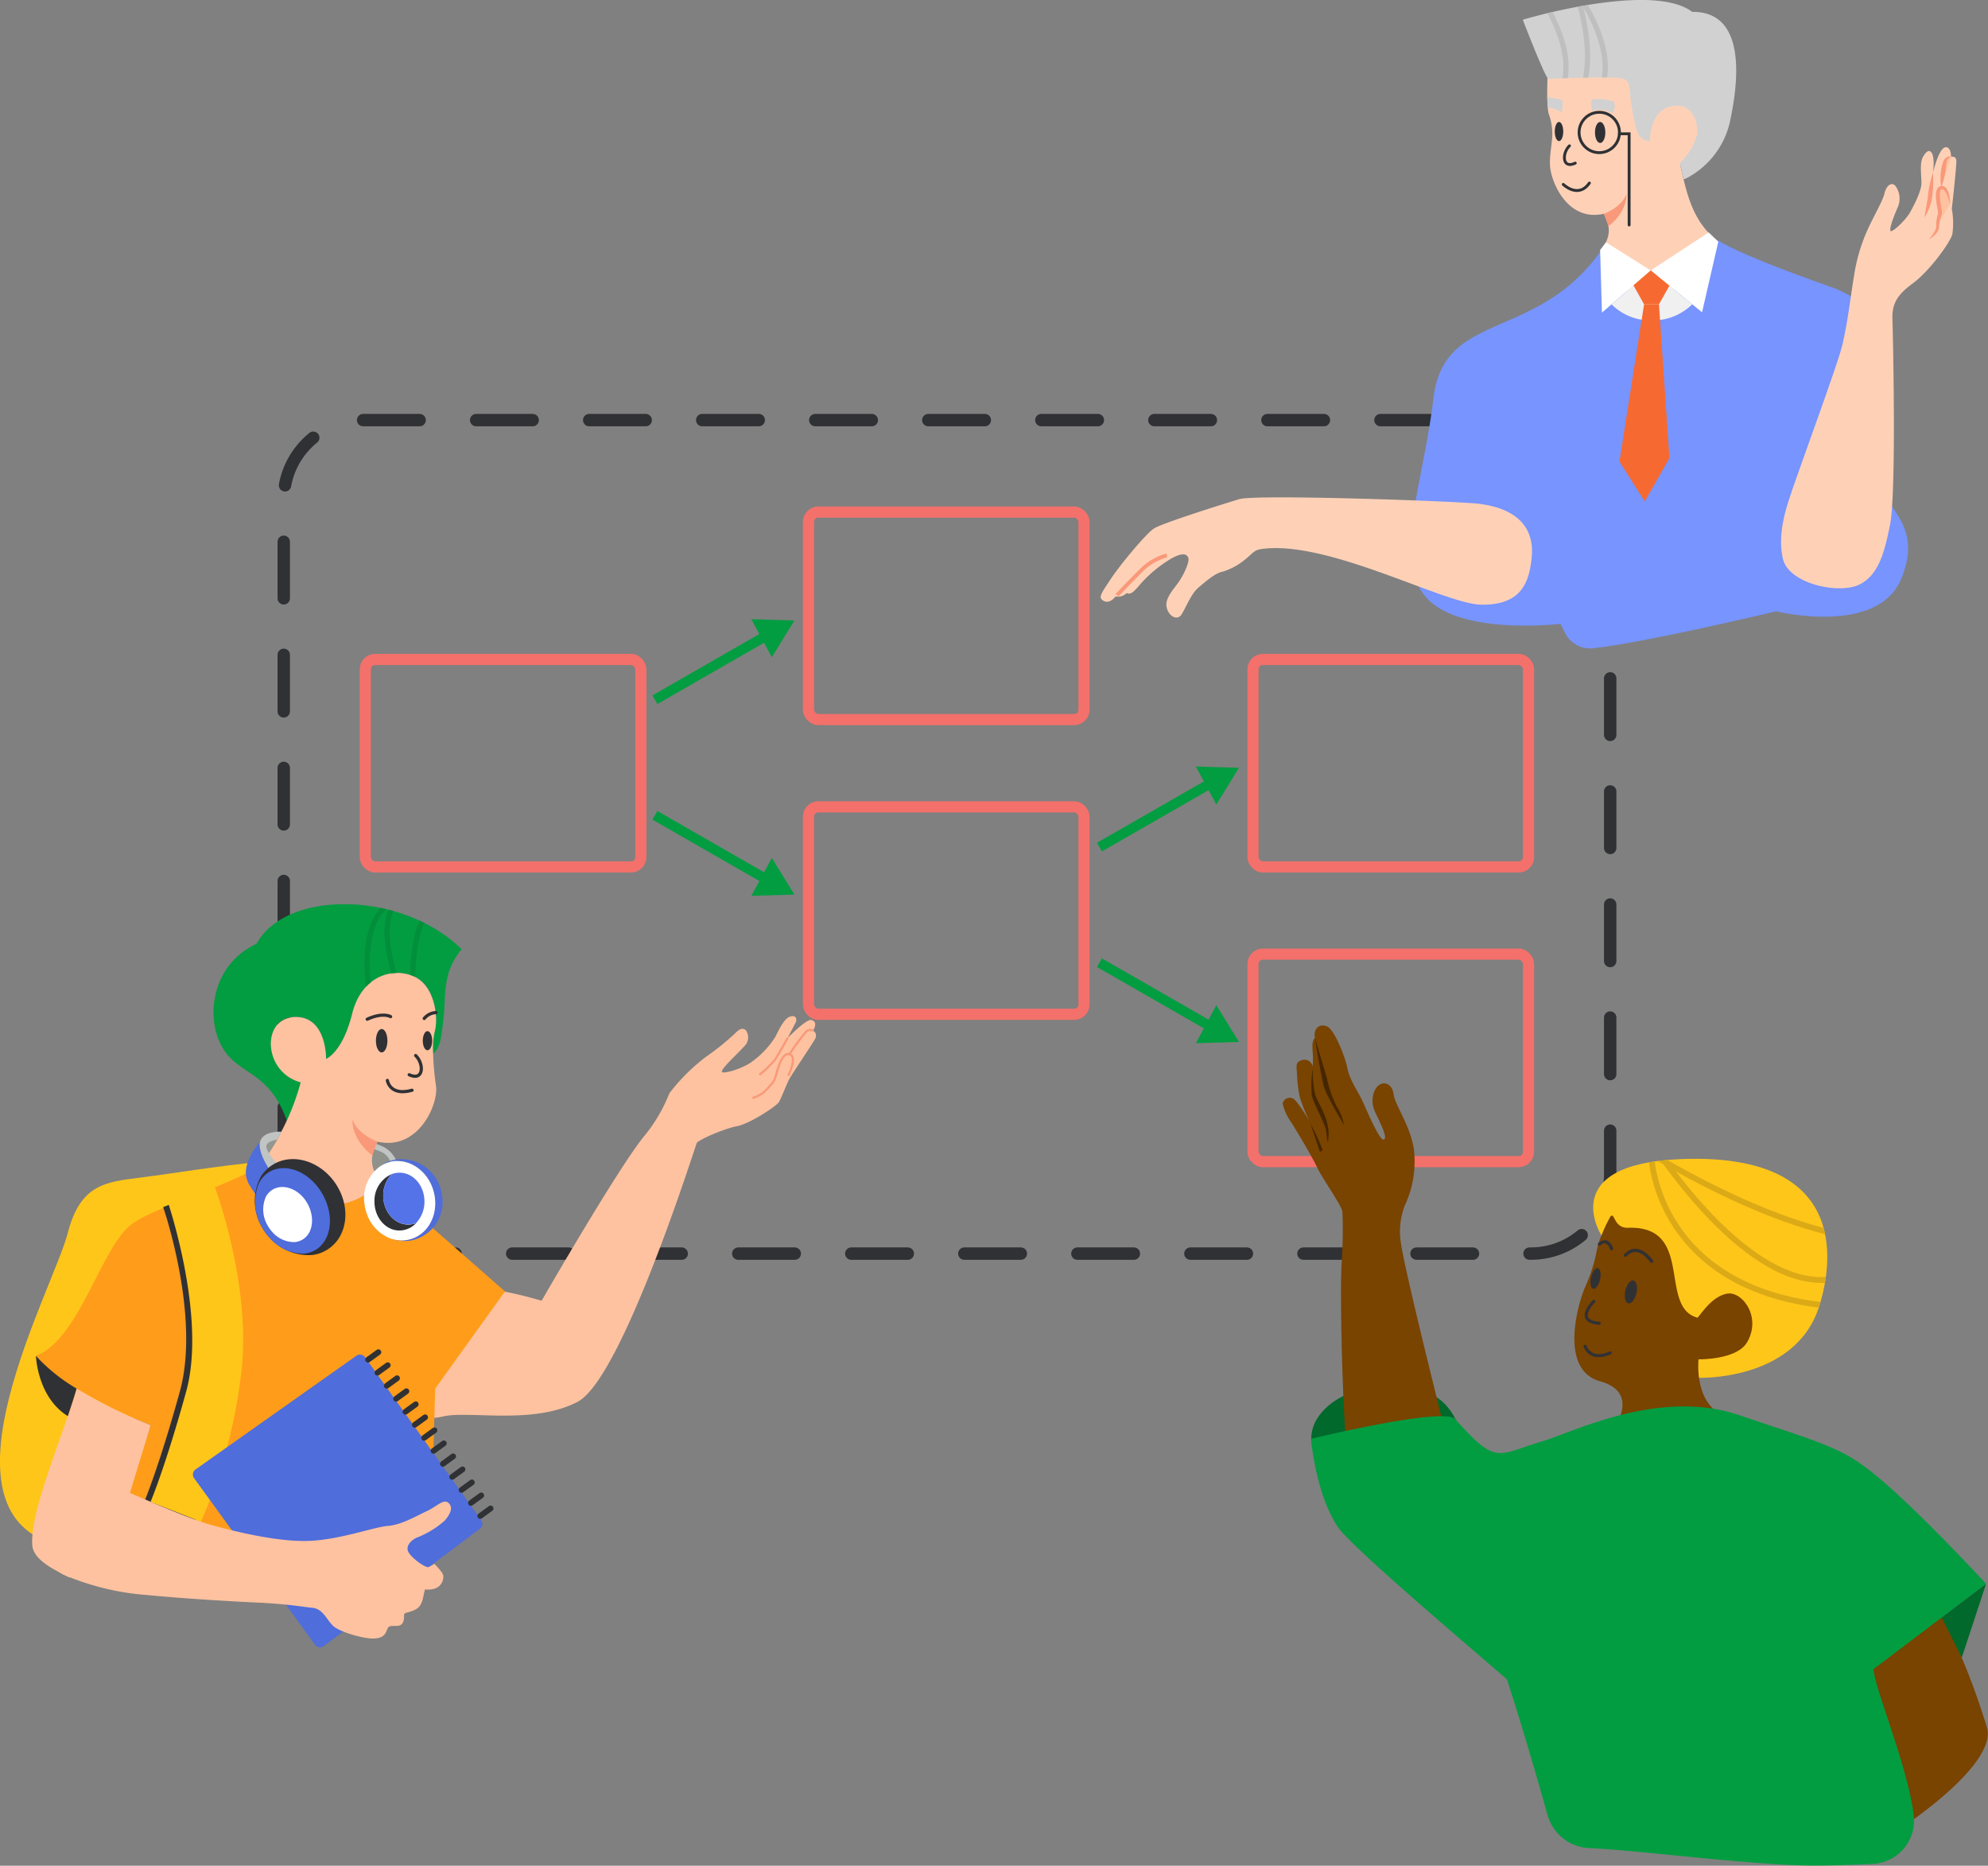 <svg xmlns="http://www.w3.org/2000/svg" xmlns:xlink="http://www.w3.org/1999/xlink" viewBox="0 0 380.23 356.76"><rect x="0" y="0" width="380.23" height="356.76" fill="#808080" stroke="none"/><defs><style>.cls-1,.cls-13,.cls-18,.cls-2,.cls-21,.cls-22,.cls-24,.cls-30,.cls-33,.cls-35,.cls-37,.cls-4,.cls-6,.cls-7{fill:none;}.cls-13,.cls-18,.cls-2,.cls-21,.cls-22,.cls-30{stroke:#303134;stroke-linecap:round;}.cls-13,.cls-18,.cls-2,.cls-21,.cls-22,.cls-24,.cls-30,.cls-33,.cls-35,.cls-37,.cls-4,.cls-6,.cls-7{stroke-miterlimit:10;}.cls-2{stroke-width:2.37px;stroke-dasharray:10.81 10.81;}.cls-3{fill:#fec2a0;}.cls-33,.cls-4{stroke:#f99979;}.cls-4{stroke-width:0.42px;}.cls-5{fill:#794300;}.cls-6{stroke:#f4706b;stroke-width:2.13px;}.cls-7{stroke:#029d41;stroke-width:1.9px;}.cls-8{fill:#029d41;}.cls-9{fill:#c0c4c3;}.cls-10{fill:#8f918b;}.cls-11{fill:#ffc61a;}.cls-12{fill:#ff9c1a;}.cls-13{stroke-width:0.61px;}.cls-14{fill:#303134;}.cls-15{fill:#f99979;}.cls-16{fill:#4f6ddb;}.cls-17{fill:#949690;}.cls-18{stroke-width:1.1px;}.cls-19{fill:#fff;}.cls-20{fill:#5473e8;}.cls-21{stroke-width:0.58px;}.cls-22{stroke-width:0.61px;}.cls-23{clip-path:url(#clip-path);}.cls-24{stroke:#dbaa16;stroke-width:1.11px;}.cls-25{fill:#01692b;}.cls-26{fill:#452600;}.cls-27{fill:#7794ff;}.cls-28{fill:#fed1b7;}.cls-29{fill:#d1d1d1;}.cls-30{stroke-width:0.55px;}.cls-31{fill:#f0f0f0;}.cls-32{fill:#f66a31;}.cls-33{stroke-width:0.74px;}.cls-34{clip-path:url(#clip-path-2);}.cls-35{stroke:#bfbfbf;}.cls-36{clip-path:url(#clip-path-3);}.cls-37{stroke:#028f3b;}</style><clipPath id="clip-path" transform="translate(-20.5 -19.48)"><path class="cls-1" d="M326.8,255.71s-8.86-13.69,15.37-14.6c33.65-1.25,28.24,22,26.25,28.23-4.61,14.39-23.33,13.6-23.33,13.6Z"/></clipPath><clipPath id="clip-path-2" transform="translate(-20.5 -19.48)"><path class="cls-1" d="M344.16,21.75c-7.8-5.88-32.41,1.5-32.41,1.5s3.77,9.83,4.84,11.33c0,0,12.91-.66,14.48,0A1.78,1.78,0,0,1,332.12,36s.41,4.16.8,5.74c.59,2.4.56,4.35,3.12,4.78,0,0-.14-7.08,5.51-6.81,2.53.12,3.75,2.82,3.53,5.52a12,12,0,0,1-3.3,5.42l.73,3.07a1.06,1.06,0,0,0,.45-.11,16.17,16.17,0,0,0,8.33-10.5C352.83,36.22,355,21.63,344.16,21.75Z"/></clipPath><clipPath id="clip-path-3" transform="translate(-20.5 -19.48)"><path class="cls-1" d="M103.35,221a15.5,15.5,0,0,1,.31-4.38c.65-2.13.22-8.43-3.73-10.34s-10.24-.43-12.06,7-5,8.64-5,8.64.16-8.32-6.13-8-5.86,10.56,1.28,12.48a18.34,18.34,0,0,1-2.67,7.33c-3.75-10.48-10.31-8.31-13.13-15.67-2.15-5.62-.62-14.42,7.35-18.12,5.73-10.45,28-10.06,39.22,1.05-3.84,4.65-2.92,8.92-3.48,13.33C104.85,218.29,104.72,219.63,103.35,221Z"/></clipPath></defs><title>Developing Learning Pathways_light_mode</title><g id="Слой_4" data-name="Слой 4"><rect class="cls-2" x="54.27" y="80.33" width="253.7" height="159.38" rx="15.18" ry="15.18"/></g><g id="Слой_2" data-name="Слой 2"><path class="cls-3" d="M176,216.59c.57-1,.64-1.81-.31-2.07s-4.54,3.44-4.54,3.44l1.55-3c.22-.43.18-1.44-1-1.12s-2.09,2.28-2.9,3.89a16.77,16.77,0,0,1-4.24,4.58c-1.71,1.43-5.91,2.69-6,2.08s3.1-3.51,4.24-4.79a2.35,2.35,0,0,0,.37-3.1c-.46-.4-1-.57-2.12.62a48.78,48.78,0,0,1-5.37,4.33,36.49,36.49,0,0,0-7.16,7.09,30,30,0,0,1-4.66,8c-4.81,5.69-19.77,31.66-19.77,31.66s-13.26-4-15.22-1.63c-10.6,12.51-13.32,26.08-3.7,23.77,5-1.2,17.24,1.68,25.82-2.82s22.64-49.38,22.8-49.54c.77-.76,5.33-2.72,7.69-3.16s7.51-3.79,8-4.62,1.46-3.42,2-4.42,4.54-6.89,4.93-7.67S176.39,216.72,176,216.59Z" transform="translate(-20.5 -19.48)"/><path class="cls-4" d="M165.73,225a18.31,18.31,0,0,0,3.13-3.08c.76-1.22,2.31-4,2.31-4" transform="translate(-20.5 -19.48)"/><path class="cls-4" d="M176,216.59s-.54-.49-1.3.14a39.41,39.41,0,0,0-3.15,4.27" transform="translate(-20.5 -19.48)"/><path class="cls-4" d="M164.42,229.44a6.23,6.23,0,0,0,2.87-1.79c.86-1.06,1.23-1.13,1.63-2.56s1.22-4.56,2.67-4-.33,4.1-.33,4.1" transform="translate(-20.5 -19.48)"/><path class="cls-5" d="M391.7,328.35s4.23,6.58,8.8,21.34a4.82,4.82,0,0,1,0,2.74c-2.46,8.61-21.56,20-21.56,20l-4.26-35.86Z" transform="translate(-20.5 -19.48)"/><rect class="cls-6" x="69.87" y="126.1" width="52.7" height="39.67" rx="1.87" ry="1.87"/><rect class="cls-6" x="154.63" y="97.92" width="52.7" height="39.67" rx="1.87" ry="1.87"/><line class="cls-7" x1="125.26" y1="133.8" x2="149.17" y2="120.07"/><polygon class="cls-8" points="145.66 122.03 147.62 125.67 149.78 122.15 151.95 118.64 147.82 118.52 143.7 118.4 145.66 122.03"/><line class="cls-7" x1="125.26" y1="155.9" x2="149.17" y2="169.63"/><polygon class="cls-8" points="145.66 167.67 147.62 164.04 149.78 167.55 151.95 171.06 147.82 171.18 143.7 171.3 145.66 167.67"/><rect class="cls-6" x="154.63" y="154.28" width="52.7" height="39.67" rx="1.87" ry="1.87"/><rect class="cls-6" x="239.65" y="126.1" width="52.7" height="39.67" rx="1.87" ry="1.87"/><line class="cls-7" x1="210.28" y1="161.98" x2="234.2" y2="148.25"/><polygon class="cls-8" points="230.68 150.21 232.64 153.84 234.81 150.33 236.97 146.81 232.85 146.69 228.72 146.57 230.68 150.21"/><line class="cls-7" x1="210.28" y1="184.08" x2="234.2" y2="197.81"/><polygon class="cls-8" points="230.68 195.85 232.64 192.21 234.81 195.73 236.97 199.24 232.85 199.36 228.72 199.48 230.68 195.85"/><rect class="cls-6" x="239.65" y="182.45" width="52.7" height="39.67" rx="1.87" ry="1.87"/><path class="cls-9" d="M90.94,237.69s2,.66,2.73,1a5.38,5.38,0,0,1,2.72,2.95c.83,1.89-.18,5.13-.18,5.13l-2.09-1.88Z" transform="translate(-20.5 -19.48)"/><path class="cls-10" d="M93.67,239.86c.55.3,2.63,1.76,1.31,5.23a51.29,51.29,0,0,0-5-1.36l2.08-4.52A13.7,13.7,0,0,1,93.67,239.86Z" transform="translate(-20.5 -19.48)"/><path class="cls-11" d="M70.86,241.58S36,314.89,30.94,314.75c-23.59-6.83-.24-48.79,2.52-59.49,2.4-9.29,7.17-9.77,13.92-10.61C53.83,243.84,61.38,242.51,70.86,241.58Z" transform="translate(-20.5 -19.48)"/><path class="cls-8" d="M103.35,221a15.5,15.5,0,0,1,.31-4.38c.65-2.13.22-8.43-3.73-10.34s-10.24-.43-12.06,7-5,8.64-5,8.64.16-8.32-6.13-8-5.86,10.56,1.28,12.48a18.34,18.34,0,0,1-2.67,7.33c-3.75-10.48-10.31-8.31-13.13-15.67-2.15-5.62-.62-14.42,7.35-18.12,5.73-10.45,28-10.06,39.22,1.05-3.84,4.65-2.92,8.92-3.48,13.33C104.85,218.29,104.72,219.63,103.35,221Z" transform="translate(-20.5 -19.48)"/><path class="cls-3" d="M92.68,237.78c-.63,1.77-2.24,3.73.53,7.68-3.74,3.94-9.4,17.05-9.4,17.05l-13-20.93c.44-.64.88-1.29,1.31-2a45.65,45.65,0,0,0,5.89-13.14,7.61,7.61,0,0,1-5.54-5.85c-.67-3.18.75-6.44,4.26-6.62,6.29-.32,6.13,8,6.13,8s3.15-1.18,5-8.64,8.11-9,12.06-7,4.38,8.21,3.73,10.34a15.5,15.5,0,0,0-.31,4.38,52.18,52.18,0,0,0,.55,6.07C104.41,230.53,100.57,239.59,92.68,237.78Z" transform="translate(-20.5 -19.48)"/><path class="cls-12" d="M117.08,266.42,103.74,285l-.92,30.89s-59.79,4.37-62,2.58a3.91,3.91,0,0,1,.12-.69c1-4.27,7.67-23.71,8.35-25.64l0-.08,0-.07h0a95.49,95.49,0,0,1-14.16-7,33,33,0,0,1-7.78-6.25c8.36-3.14,12.35-20.58,18.3-25.15,4.58-3.51,22.84-8.72,25.18-12l1.37,2.23a13.11,13.11,0,0,0,20.87,1.78l.12-.12a1.05,1.05,0,0,0,.22.31C98.8,250.32,117.08,266.42,117.08,266.42Z" transform="translate(-20.5 -19.48)"/><path class="cls-13" d="M95.21,213.88s-1.4-.91-4.48.49" transform="translate(-20.5 -19.48)"/><path class="cls-13" d="M101.64,214.23a3.08,3.08,0,0,1,2.26-1.13" transform="translate(-20.5 -19.48)"/><ellipse class="cls-14" cx="73" cy="199" rx="1.1" ry="2.24"/><ellipse class="cls-14" cx="81.76" cy="199" rx="0.9" ry="1.83"/><path class="cls-13" d="M100,221.31c1.61,1.53,1.61,5-1.24,3.68" transform="translate(-20.5 -19.48)"/><path class="cls-13" d="M94.59,226.07s.44,3.08,4.72,1.88" transform="translate(-20.5 -19.48)"/><path class="cls-15" d="M92.68,237.78s-3.68-1.28-4.8-4.24c0,4.24,3.84,6.88,3.84,6.88Z" transform="translate(-20.5 -19.48)"/><path class="cls-3" d="M49.31,292a95.49,95.49,0,0,1-14.16-7c-2.47,8.73-9,23.44-8.47,30,.23,2.73,4.09,4.63,7.16,6.14,1.67-2.24,5.66-3.14,7.1-3.4l.53-.08,7.81-25.56,0-.08a.39.39,0,0,1,0-.07Z" transform="translate(-20.5 -19.48)"/><path class="cls-16" d="M70.27,237.69l2.35,4.06,2.75,2.66-3.52,7.5s-2.09-3.53-2.87-4.65c-1.21-1.73-2.57-3.55,0-7.75C69.31,239,70.27,237.69,70.27,237.69Z" transform="translate(-20.5 -19.48)"/><path class="cls-17" d="M70.27,237.69a7.3,7.3,0,0,1,3.65-1c-.48,1-2,3.33-2,3.33Z" transform="translate(-20.5 -19.48)"/><path class="cls-9" d="M71.44,238.67c0-1,2.1-1.29,2.1-1.29l.79-1.49s-3.32-.27-4.06,1.79c0,0-1,2.12,3.19,7.4a7.79,7.79,0,0,1,1.91-1.66C73.58,242.55,71.43,239.66,71.44,238.67Z" transform="translate(-20.5 -19.48)"/><path class="cls-14" d="M51.71,250.3s7.19,20.77,3.19,35.25-6.81,21.1-6.81,21.1l9.62,3.8a98.84,98.84,0,0,0,7.9-30.22c1.41-16.49-5.1-33.43-5.1-33.43Z" transform="translate(-20.5 -19.48)"/><path class="cls-11" d="M52.46,248.88s7.65,22.2,3.65,36.68-6.81,21.1-6.81,21.1l9.62,3.8a98.84,98.84,0,0,0,7.9-30.22c1.41-16.49-5.45-34.4-5.45-34.4Z" transform="translate(-20.5 -19.48)"/><path class="cls-16" d="M82.44,334.24l29.85-22.45a1.19,1.19,0,0,0,.25-1.64L90.31,279a1.19,1.19,0,0,0-1.65-.28L57.9,300.46a1.19,1.19,0,0,0-.28,1.67L80.77,334A1.19,1.19,0,0,0,82.44,334.24Z" transform="translate(-20.5 -19.48)"/><line class="cls-18" x1="91.86" y1="289.87" x2="93.83" y2="288.44"/><line class="cls-18" x1="90.07" y1="287.38" x2="92.04" y2="285.95"/><line class="cls-18" x1="88.28" y1="284.89" x2="90.25" y2="283.46"/><line class="cls-18" x1="86.49" y1="282.4" x2="88.46" y2="280.97"/><line class="cls-18" x1="84.71" y1="279.91" x2="86.67" y2="278.48"/><line class="cls-18" x1="82.92" y1="277.42" x2="84.89" y2="275.99"/><line class="cls-18" x1="81.13" y1="274.93" x2="83.1" y2="273.5"/><line class="cls-18" x1="79.34" y1="272.44" x2="81.31" y2="271.01"/><line class="cls-18" x1="77.55" y1="269.95" x2="79.52" y2="268.52"/><line class="cls-18" x1="75.77" y1="267.46" x2="77.73" y2="266.03"/><line class="cls-18" x1="73.98" y1="264.97" x2="75.94" y2="263.54"/><line class="cls-18" x1="72.19" y1="262.48" x2="74.16" y2="261.05"/><line class="cls-18" x1="70.4" y1="259.99" x2="72.37" y2="258.56"/><path class="cls-3" d="M39.94,302.67c.43,0,15.46,6.9,21,8.42s13.52,3.38,19.32,3,11.8-2.62,14.42-2.83,5.38-1.87,7.45-2.83,3.24-2.48,4.21-1.51.07,2.28-.76,3.31a17.79,17.79,0,0,1-5.11,3.17c-.9.28-2.55,1.52-1.86,2.83s3.38,3.11,3.86,2.9a8.59,8.59,0,0,0,1.1-.62s1.73,1.66,1.73,2.35-.28,2.83-3.52,2.55c-.41,1.38-.35,3.11-1.86,3.86s-2.14.41-2.14,1.1,0,1.93-1.29,2-1.61-.21-2,.83-1,1.59-2.76,1.59-6.28-1.24-7.52-2.42-1.93-3.24-3.93-3.45-5.11-.76-10.49-1-14.9-.83-21.18-1.45a49.55,49.55,0,0,1-16-3.91C27.86,318.43,26.55,301.57,39.94,302.67Z" transform="translate(-20.5 -19.48)"/><path class="cls-14" d="M27.37,278.74s.25,7.9,6.1,11.52c.67-2,1.23-3.7,1.68-5.27A33.7,33.7,0,0,1,27.37,278.74Z" transform="translate(-20.5 -19.48)"/><path class="cls-16" d="M99,256.7a7.26,7.26,0,0,1-3.42-.3,6.12,6.12,0,0,0,2.68.18c3.68-.57,6.07-4.41,5.33-8.57s-4.32-7.06-8-6.49a6.08,6.08,0,0,0-2.4.93,7,7,0,0,1,3.07-1.26A7.87,7.87,0,0,1,105,247.8,7.49,7.49,0,0,1,99,256.7Z" transform="translate(-20.5 -19.48)"/><path class="cls-19" d="M98.27,256.59a6.12,6.12,0,0,1-2.68-.18l-.09,0a7.66,7.66,0,0,1-4.73-4.54l-.13-.34a8.66,8.66,0,0,1-.37-1.4c0-.15-.05-.32-.06-.47a7.43,7.43,0,0,1,3-7.16,6.08,6.08,0,0,1,2.4-.93c3.68-.57,7.26,2.33,8,6.49S102,256,98.27,256.59Z" transform="translate(-20.5 -19.48)"/><path class="cls-14" d="M100.1,253.35a4.44,4.44,0,0,1-3.2,1.42c-2.64,0-4.78-2.47-4.78-5.53A5.53,5.53,0,0,1,95.39,244a5.91,5.91,0,0,0-1.59,4.11c0,3.05,2.14,5.53,4.79,5.53A4.22,4.22,0,0,0,100.1,253.35Z" transform="translate(-20.5 -19.48)"/><path class="cls-20" d="M101.68,249.23a5.91,5.91,0,0,1-1.59,4.11,4.22,4.22,0,0,1-1.51.28c-2.65,0-4.79-2.48-4.79-5.53A5.91,5.91,0,0,1,95.39,244a4.21,4.21,0,0,1,1.51-.28C99.54,243.7,101.68,246.18,101.68,249.23Z" transform="translate(-20.5 -19.48)"/><path class="cls-14" d="M83.2,258.37a7.13,7.13,0,0,1-3.07,1.1H80a10,10,0,0,1-7.56-2.94l-.31-.33A11.31,11.31,0,0,1,71,254.77c-.11-.16-.22-.34-.31-.51a9.89,9.89,0,0,1-.33-9.74,7.18,7.18,0,0,1,2.19-2.25c3.79-2.46,9.24-.85,12.18,3.6S87,255.91,83.2,258.37Z" transform="translate(-20.5 -19.48)"/><path class="cls-16" d="M81.08,258.34a5.15,5.15,0,0,1-2.48.86h-.09a8.58,8.58,0,0,1-6.3-2.87l-.27-.3a11.17,11.17,0,0,1-1-1.31c-.1-.15-.19-.31-.27-.46a9.43,9.43,0,0,1-.61-8.63,5.46,5.46,0,0,1,1.72-1.92c3-2,7.55-.43,10.11,3.61S84.1,256.3,81.08,258.34Z" transform="translate(-20.5 -19.48)"/><path class="cls-19" d="M78.5,256.42a3.49,3.49,0,0,1-1.63.57h-.06a5.56,5.56,0,0,1-4.12-1.81l-.17-.19a7,7,0,0,1-.63-.84l-.18-.3a6,6,0,0,1-.34-5.56,3.64,3.64,0,0,1,1.14-1.25c2-1.33,5-.32,6.61,2.26S80.5,255.09,78.5,256.42Z" transform="translate(-20.5 -19.48)"/><path class="cls-11" d="M326.8,255.71s-8.86-13.69,15.37-14.6c33.65-1.25,28.24,22,26.25,28.23-4.61,14.39-23.33,13.6-23.33,13.6Z" transform="translate(-20.5 -19.48)"/><path class="cls-5" d="M323.61,265.75c2.68-6.11,1.85-7.1,3.19-10a25.18,25.18,0,0,1,1.75-3.7c.85-.76.58,2.29,3.35,2.2,12.78-.42,5.7,15.18,13.28,17.2.89-1,2.86-4.13,5.69-4.61s6.61,4.45,3.78,9.31c-2,3.4-9.28,3.25-9.28,3.25s-.72,6.21,2.86,9.53c-.38,9.17-18.55,2.78-18.55,2.78s4.06-6.13-3.13-8.1C318.45,281.34,322.52,268.22,323.61,265.75Z" transform="translate(-20.5 -19.48)"/><path class="cls-21" d="M325.33,268.32s-3.87,3.84,1.06,4.19" transform="translate(-20.5 -19.48)"/><path class="cls-21" d="M328.46,278.17s-3.52,1.81-4.8-1.26" transform="translate(-20.5 -19.48)"/><ellipse class="cls-14" cx="332.41" cy="266.49" rx="2.23" ry="1.09" transform="translate(-20 514.12) rotate(-77.54)"/><ellipse class="cls-14" cx="325.64" cy="263.92" rx="2.02" ry="0.89" transform="translate(-22.8 505.49) rotate(-77.54)"/><path class="cls-22" d="M336.39,260.66s-2.52-3.79-5-1.16" transform="translate(-20.5 -19.48)"/><path class="cls-22" d="M328.74,258.25s-.71-2.26-2.32-.87" transform="translate(-20.5 -19.48)"/><g class="cls-23"><path class="cls-24" d="M336.39,237.81s21,33.67,38.57,25" transform="translate(-20.5 -19.48)"/><path class="cls-24" d="M333.91,238.59s20.16,13.24,39.08,17.13" transform="translate(-20.5 -19.48)"/><path class="cls-24" d="M343.82,236.05l-7.43,5s1.17,24.82,33.6,28.1" transform="translate(-20.5 -19.48)"/></g><path class="cls-25" d="M277.56,286.35s-6.27,2.71-6.27,8.29c0,9.82,32.82,7.06,27.6-3.75S277.56,286.35,277.56,286.35Z" transform="translate(-20.5 -19.48)"/><path class="cls-5" d="M297.13,294.2c-1.21-5-8.29-33-8.77-37.61a13.89,13.89,0,0,1,.84-6.64A19.74,19.74,0,0,0,290.89,239c-.78-4.51-3.58-8.21-3.84-10.25s-1.79-2.55-2.84-1.76-1.67,3-.73,5.06,2.53,5,1.69,5.34-3.52-6.27-4.27-7.77-2.33-3.86-2.69-5.85-2.48-7.55-4-8.07-2.53.6-2.21,2.24c-.6.58-.51,1.71-.42,2.84s0,2.63,0,2.63a1.62,1.62,0,0,0-2.16-1.19c-1.07.38-1,.89-.86,2.43a26.88,26.88,0,0,0,.57,4.73,33.82,33.82,0,0,0,1.78,4.38s-2.3-3.83-3.09-4.21a1.38,1.38,0,0,0-2,.94,9.83,9.83,0,0,0,1.66,3.61c1.17,1.87,4,6.6,5,8.71s4.43,6.88,4.78,8.32a92.15,92.15,0,0,1-.17,10c-.4,8.27.42,36.62,1.67,41.07s9.1,6.39,16.54,1.6C299,301.76,298.34,299.23,297.13,294.2Z" transform="translate(-20.5 -19.48)"/><path class="cls-26" d="M277.55,234.56a9.5,9.5,0,0,0-1.36-3.45,20.8,20.8,0,0,1-1.9-5.47c-.23-.8-2.3-7.69-2.3-7.69s1.17,7.2,1.68,9.15S277.55,234.56,277.55,234.56Z" transform="translate(-20.5 -19.48)"/><path class="cls-26" d="M274.43,237.9s-.19-1.21-.32-2.32-2.43-5.17-2.73-6.75a22.77,22.77,0,0,1,.2-5.08s-.12,3.78.72,5.69S275.26,234.5,274.43,237.9Z" transform="translate(-20.5 -19.48)"/><path class="cls-26" d="M273.46,239.39a36,36,0,0,0-2.31-5l1.81,5.33Z" transform="translate(-20.5 -19.48)"/><path class="cls-8" d="M379.82,342.79c-6.56-21.46,8.71-31-.44-40.74-5.25-5.61-12.1-7.12-26.06-11.92-15.46-5.32-32,3.26-38,5-8.54,2.53-8.49,4.65-16.47-4.27-2.2-2.46-27.6,3.75-27.6,3.75s.85,10.55,5.18,16.93c2.74,4,28.85,26,32.29,29.06,2.9,8.88,5.95,19.46,7.77,25.95a8.66,8.66,0,0,0,7.92,6.31c10.38.5,31.06,3.28,42.65,3.34,3.91,0,8.09-.13,11.65-.31a8.31,8.31,0,0,0,7.81-9.34C385.66,359.4,381.6,348.61,379.82,342.79Z" transform="translate(-20.5 -19.48)"/><path class="cls-8" d="M374.74,298.52c5.88,2.38,25.63,23.81,25.63,23.81l-23.48,17.79Z" transform="translate(-20.5 -19.48)"/><polygon class="cls-25" points="379.86 302.86 375.21 316.98 371.38 309.28 379.86 302.86"/><path class="cls-27" d="M294.68,95.54c-2,16.79-7.84,30.66-1.46,38.1s25.73,5.13,25.73,5.13l.82,1.59a5.33,5.33,0,0,0,5,3.11c9-.79,35.45-7.1,35.45-7.1s19.28,4.74,23.87-6.12c3.35-7.93-.31-11.67-2.52-15.12-2.78-4.4.56-16.3-.21-24.44S378.19,77,370.91,74.43c-4.88-1.75-21.92-7.71-24-10.66l-7.16,11.56a4.63,4.63,0,0,1-8.07-.34,38.6,38.6,0,0,0-4.85-7.74l-.2.29C314.29,84.88,296.69,78.75,294.68,95.54Z" transform="translate(-20.5 -19.48)"/><path class="cls-28" d="M303.33,115.81c-4.25-.51-42.73-1.85-45.81-.88-3.31,1-14.74,4.59-16.31,5.61s-6.59,7.08-8.32,9.74-2.48,3.48-1.28,4.11,2.25-.86,2.25-.86a2.28,2.28,0,0,0,2.12-.65c.76.36,1.31-.15,2.65-1.73a24.42,24.42,0,0,1,6.13-5c1.93-1,2.65-.77,3-.07s-.78,3.2-1.86,4.74-2.67,3.16-2.25,4.86,2,2.46,2.76,1.4,1.82-4,3.31-5.25,3.22-2.79,4.7-3.06a12.58,12.58,0,0,0,4.51-2.55c1.07-.86,1.44-1.55,2.72-1.74,12.68-1.89,35,10.48,42.09,10.62,7.93.16,9.27-4.52,9.72-9.07S311.87,116.85,303.33,115.81Z" transform="translate(-20.5 -19.48)"/><path class="cls-28" d="M327.28,60.35c.56,1.59,2,3.35-.47,6.9a39.53,39.53,0,0,1,5,8,4.49,4.49,0,0,0,7.82.33l9-10.21A20.26,20.26,0,0,1,345.7,62c-2.28-3.56-2.9-7.08-3.87-11.05,2.5-2.92,3.12-4,3.59-6.32.6-2.86.22-6.94-2.93-7.1-5.65-.29-6.85.27-8.47-6.43s-17.44.92-17.44.92-.43,7.37.15,9.28A10.79,10.79,0,0,1,317.4,45c0,1.81-.51,3.82-.45,5.92C317,54,320.2,62,327.28,60.35Z" transform="translate(-20.5 -19.48)"/><path class="cls-29" d="M329,41.13c-2.77-1.26-4-.44-4-.44l-.21-1.48a.67.67,0,0,1,.67-.77,11.13,11.13,0,0,1,3.56.39C329.74,39.28,329,41.13,329,41.13Z" transform="translate(-20.5 -19.48)"/><path class="cls-29" d="M316.53,40.05a5.73,5.73,0,0,1,2.71.95l.18-1.71a.78.78,0,0,0-.56-.83L316.43,38" transform="translate(-20.5 -19.48)"/><ellipse class="cls-14" cx="306.05" cy="25.33" rx="0.99" ry="2.01"/><ellipse class="cls-14" cx="298.18" cy="25.15" rx="0.81" ry="1.83"/><path class="cls-30" d="M320.68,47.36c-1.44,1.38-1.44,4.53,1.11,3.31" transform="translate(-20.5 -19.48)"/><path class="cls-15" d="M327.28,60.35s3.31-1.15,4.31-3.8c0,3.8-3.45,6.18-3.45,6.18Z" transform="translate(-20.5 -19.48)"/><polygon class="cls-19" points="307.16 46.33 315.72 51.71 306.39 59.78 306.04 47.81 307.16 46.33"/><polygon class="cls-19" points="326.81 44.45 315.72 51.71 325.54 59.72 328.65 46.21 326.81 44.45"/><path class="cls-31" d="M344.16,77.67a10.81,10.81,0,0,1-5.53,2.89,13.5,13.5,0,0,1-2.25.17,12.19,12.19,0,0,1-2.26-.18,10.59,10.59,0,0,1-5.39-2.87l7.49-6.48Z" transform="translate(-20.5 -19.48)"/><polygon class="cls-32" points="312.42 54.56 314.45 58.19 317.3 58.19 319.3 54.63 315.72 51.71 312.42 54.56"/><polygon class="cls-32" points="319.3 87.59 314.58 95.88 309.74 88.26 314.45 58.19 317.3 58.19 319.3 87.59"/><circle class="cls-30" cx="305.88" cy="25.33" r="3.86"/><polyline class="cls-30" points="309.74 25.58 311.59 25.58 311.59 43.02"/><path class="cls-30" d="M319.49,54.74s2.86,2.81,5-.26" transform="translate(-20.5 -19.48)"/><path class="cls-28" d="M394.67,50.1c-.09-.8-1-.66-1-.66s0-1.6-.8-1.79-1.64,1-2.68,4.84c.28-1.79.14-3.29-.28-3.85s-1-.28-1.64.89S388,53,388,54.47s-1.27,4-2.16,5.59-3.52,4-3.76,3.57.56-2.63,1.32-4.37A4.12,4.12,0,0,0,383,55c-.75-.8-1.74,0-2.07,1.46s-2.07,4.37-3.19,6.86a33.44,33.44,0,0,0-2.63,8.88c-.66,3.9-1.21,8.95-2.25,13.28-.82,3.42-6.53,18.93-9.69,28a.35.35,0,0,1,0,.05c-1.13,3.22-2.73,8.2-1.67,12.79,1.1,4.76,10.55,6.81,14.49,5s5-6.61,6-11.45c1.28-6.44.52-38,.47-39.12-.13-2.78.54-4.64,3.78-7s7.19-7.8,7.66-9.44a15,15,0,0,0-.09-4.89S394.77,50.9,394.67,50.1Z" transform="translate(-20.5 -19.48)"/><path class="cls-3" d="M390.21,52.5s-.33,3.34-.61,5a21.27,21.27,0,0,1-1,3.52" transform="translate(-20.5 -19.48)"/><path class="cls-15" d="M390.21,52.5a21.49,21.49,0,0,1-.13,4.39,9,9,0,0,1-.5,2.16,9.56,9.56,0,0,1-1,2c.11-.73.23-1.45.36-2.16s.25-1.39.31-2.12A21.39,21.39,0,0,1,390.21,52.5Z" transform="translate(-20.5 -19.48)"/><path class="cls-3" d="M393.69,49.44a1.27,1.27,0,0,0-1.22,1.13c-.28,1.17-.7,4.75-.7,4.75" transform="translate(-20.5 -19.48)"/><path class="cls-15" d="M393.69,49.44a1.28,1.28,0,0,0-.88,1.08l-.21,1.59a13.77,13.77,0,0,1-.83,3.21,11.05,11.05,0,0,1,0-3.33,8.41,8.41,0,0,1,.41-1.65,1.57,1.57,0,0,1,.59-.75A1.12,1.12,0,0,1,393.69,49.44Z" transform="translate(-20.5 -19.48)"/><path class="cls-3" d="M389.41,65.28s1.74-1.32,1.69-2.54a6.54,6.54,0,0,1,.42-2.35c.14-.66-1.13-4.79.23-5.07s1.69,3.24,1.69,3.24" transform="translate(-20.5 -19.48)"/><path class="cls-15" d="M389.41,65.28a6.8,6.8,0,0,0,1.12-1.45,2.29,2.29,0,0,0,.29-.79c0-.23,0-.56,0-.9a9,9,0,0,1,.36-1.85,6.33,6.33,0,0,0-.1-.8l-.16-.92a11.24,11.24,0,0,1-.15-1.92,2.74,2.74,0,0,1,.22-1,1.09,1.09,0,0,1,.43-.49,1.06,1.06,0,0,1,.67-.11,1.31,1.31,0,0,1,.87.74,4,4,0,0,1,.33.93,8.13,8.13,0,0,1,.18,1.88,11.9,11.9,0,0,0-.55-1.76c-.21-.53-.57-1.16-.93-1.18-.2,0-.28.07-.37.28a2.11,2.11,0,0,0-.1.77,11.69,11.69,0,0,0,.18,1.78l.14.92a4.35,4.35,0,0,1,.07,1,12.48,12.48,0,0,0-.48,1.77,8.07,8.07,0,0,1-.1,1,2.65,2.65,0,0,1-.47.9A5.48,5.48,0,0,1,389.41,65.28Z" transform="translate(-20.5 -19.48)"/><path class="cls-33" d="M243.67,125.67a11.44,11.44,0,0,0-4.38,2.38c-1.76,1.68-5.14,5.24-5.14,5.24" transform="translate(-20.5 -19.48)"/><path class="cls-29" d="M344.16,21.75c-7.8-5.88-32.41,1.5-32.41,1.5s3.77,9.83,4.84,11.33c0,0,12.91-.66,14.48,0A1.78,1.78,0,0,1,332.12,36s.41,4.16.8,5.74c.59,2.4.56,4.35,3.12,4.78,0,0-.14-7.08,5.51-6.81,2.53.12,3.75,2.82,3.53,5.52a12,12,0,0,1-3.3,5.42l.73,3.07a1.06,1.06,0,0,0,.45-.11,16.17,16.17,0,0,0,8.33-10.5C352.83,36.22,355,21.63,344.16,21.75Z" transform="translate(-20.5 -19.48)"/><g class="cls-34"><path class="cls-35" d="M316.08,20.42s5.25,8,3.63,14.58" transform="translate(-20.5 -19.48)"/><path class="cls-35" d="M322.52,19.92s2.73,8.5,1.11,15.08" transform="translate(-20.5 -19.48)"/><path class="cls-35" d="M323.59,20.42s5.25,8,3.63,14.58" transform="translate(-20.5 -19.48)"/></g><g class="cls-36"><path class="cls-37" d="M91.44,210.88S88,195,96.15,191.63" transform="translate(-20.5 -19.48)"/><path class="cls-37" d="M96.11,207.13c.39-.5-3.71-10,0-15.06" transform="translate(-20.5 -19.48)"/><path class="cls-37" d="M99.32,208.38c.17-.5-.26-11.94,3.45-14.75" transform="translate(-20.5 -19.48)"/></g></g></svg>